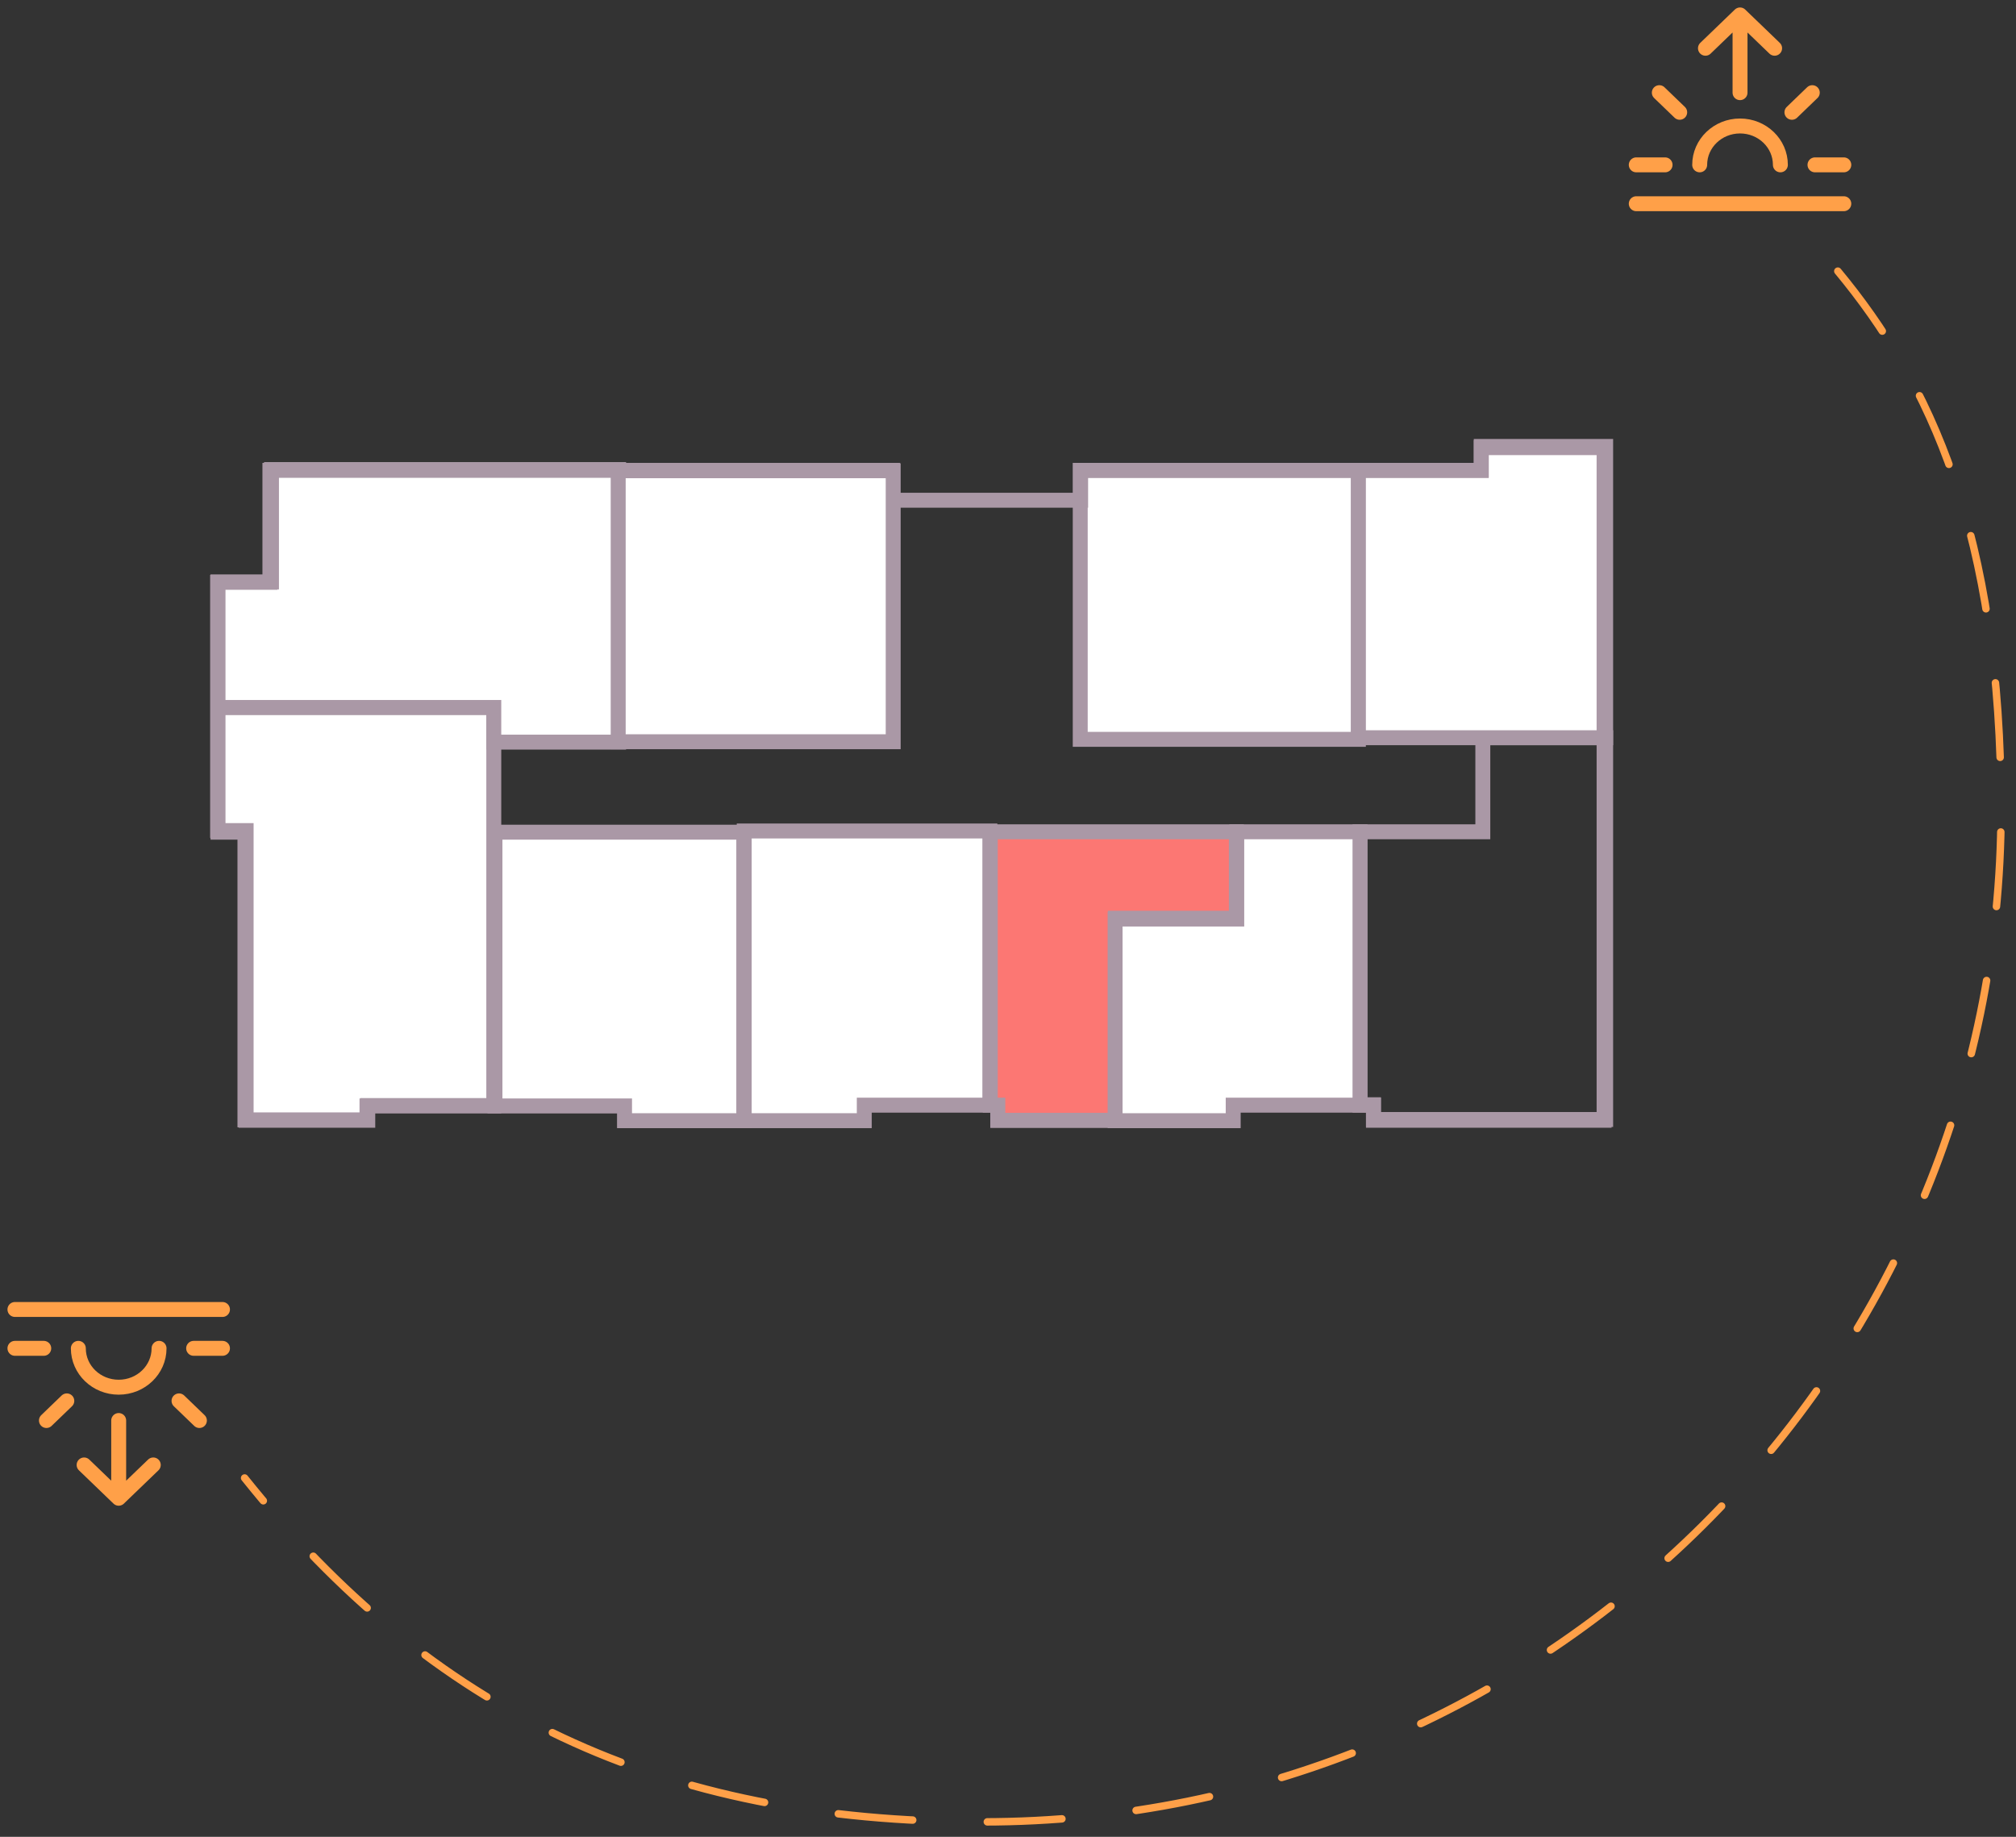 <svg width="135" height="123" viewBox="0 0 135 123" fill="none" xmlns="http://www.w3.org/2000/svg">
<rect x="0" y="0" width="135" height="123" fill="#333333" stroke="none"/>
<path d="M99.296 55.699H91.07V74.004H91.972V74.965H107.522V49.401H99.296V55.699Z" stroke="#AA98A6"/>
<path d="M90.964 49.509V31.497H72.337V33.445V49.509H90.964Z" fill="white" stroke="#AA98A6"/>
<path d="M90.965 49.401H107.522V29.895H99.191V31.497H90.965V49.401Z" fill="white" stroke="#AA98A6"/>
<path d="M33.066 47.373H14.598V55.726H16.402V74.991H24.575V74.058H33.066V47.373Z" fill="white" stroke="#AA98A6"/>
<path d="M41.425 49.695H33.066V47.374H14.598V38.968H18.18V31.443H41.425V49.695Z" fill="white" stroke="#AA98A6"/>
<path d="M107.416 75.018V29.976H99.19V31.497H72.364V33.498H59.76V31.497H18.074V38.995H14.571V55.619H16.482V75.018H24.628V74.031H41.849V75.018H57.849V73.977H66.818V75.018H82.553V73.977H91.973V75.018H107.416Z" stroke="#AA98A6"/>
<path d="M59.812 49.669V31.523H41.398V49.669H59.812Z" fill="white" stroke="#AA98A6"/>
<path d="M49.809 55.726H33.145V74.057H41.822V75.045H49.809V55.726Z" fill="white" stroke="#AA98A6"/>
<path d="M66.287 74.004V55.645H49.836V75.044H57.876V74.004H66.287Z" fill="white" stroke="#AA98A6"/>
<path d="M82.791 55.699H66.314V74.004H66.818V75.018H74.698V61.489H82.791V55.699Z" fill="#FC7773" stroke="#AA98A6"/>
<path d="M91.071 55.699H82.819V61.542H74.672V75.045H82.58V74.004H91.071V55.699Z" fill="white" stroke="#AA98A6"/>
<path d="M123.069 18.157C129.19 25.543 134 35.656 134 54.219C134 91.654 103.461 122 65.79 122C44.148 122 28.877 114.592 16.381 98.972" stroke="#FFA048" stroke-width="0.5" stroke-linecap="round" stroke-linejoin="round" stroke-dasharray="5 5"/>
<path d="M109.571 13.642H123.469M109.571 11.039H111.501M111.115 6.205L112.48 7.52M121.359 6.205L119.995 7.52M121.539 11.039H123.469M116.52 6.205V1M116.52 1L114.204 3.231M116.52 1L118.836 3.231M113.818 11.039C113.818 9.602 115.028 8.436 116.52 8.436C118.012 8.436 119.222 9.602 119.222 11.039" stroke="#FFA048" stroke-linecap="round" stroke-linejoin="round"/>
<path d="M14.898 87.687L1 87.687M14.898 90.289L12.967 90.289M13.353 95.123L11.988 93.808M3.109 95.123L4.474 93.808M2.93 90.289L1 90.289M10.651 90.289C10.651 91.727 9.441 92.892 7.949 92.892C6.456 92.892 5.246 91.727 5.246 90.289" stroke="#FFA048" stroke-linecap="round" stroke-linejoin="round"/>
<path d="M7.948 95.123L7.948 100.328M7.948 100.328L10.264 98.098M7.948 100.328L5.632 98.098" stroke="#FFA048" stroke-linecap="round" stroke-linejoin="round"/>
</svg>
